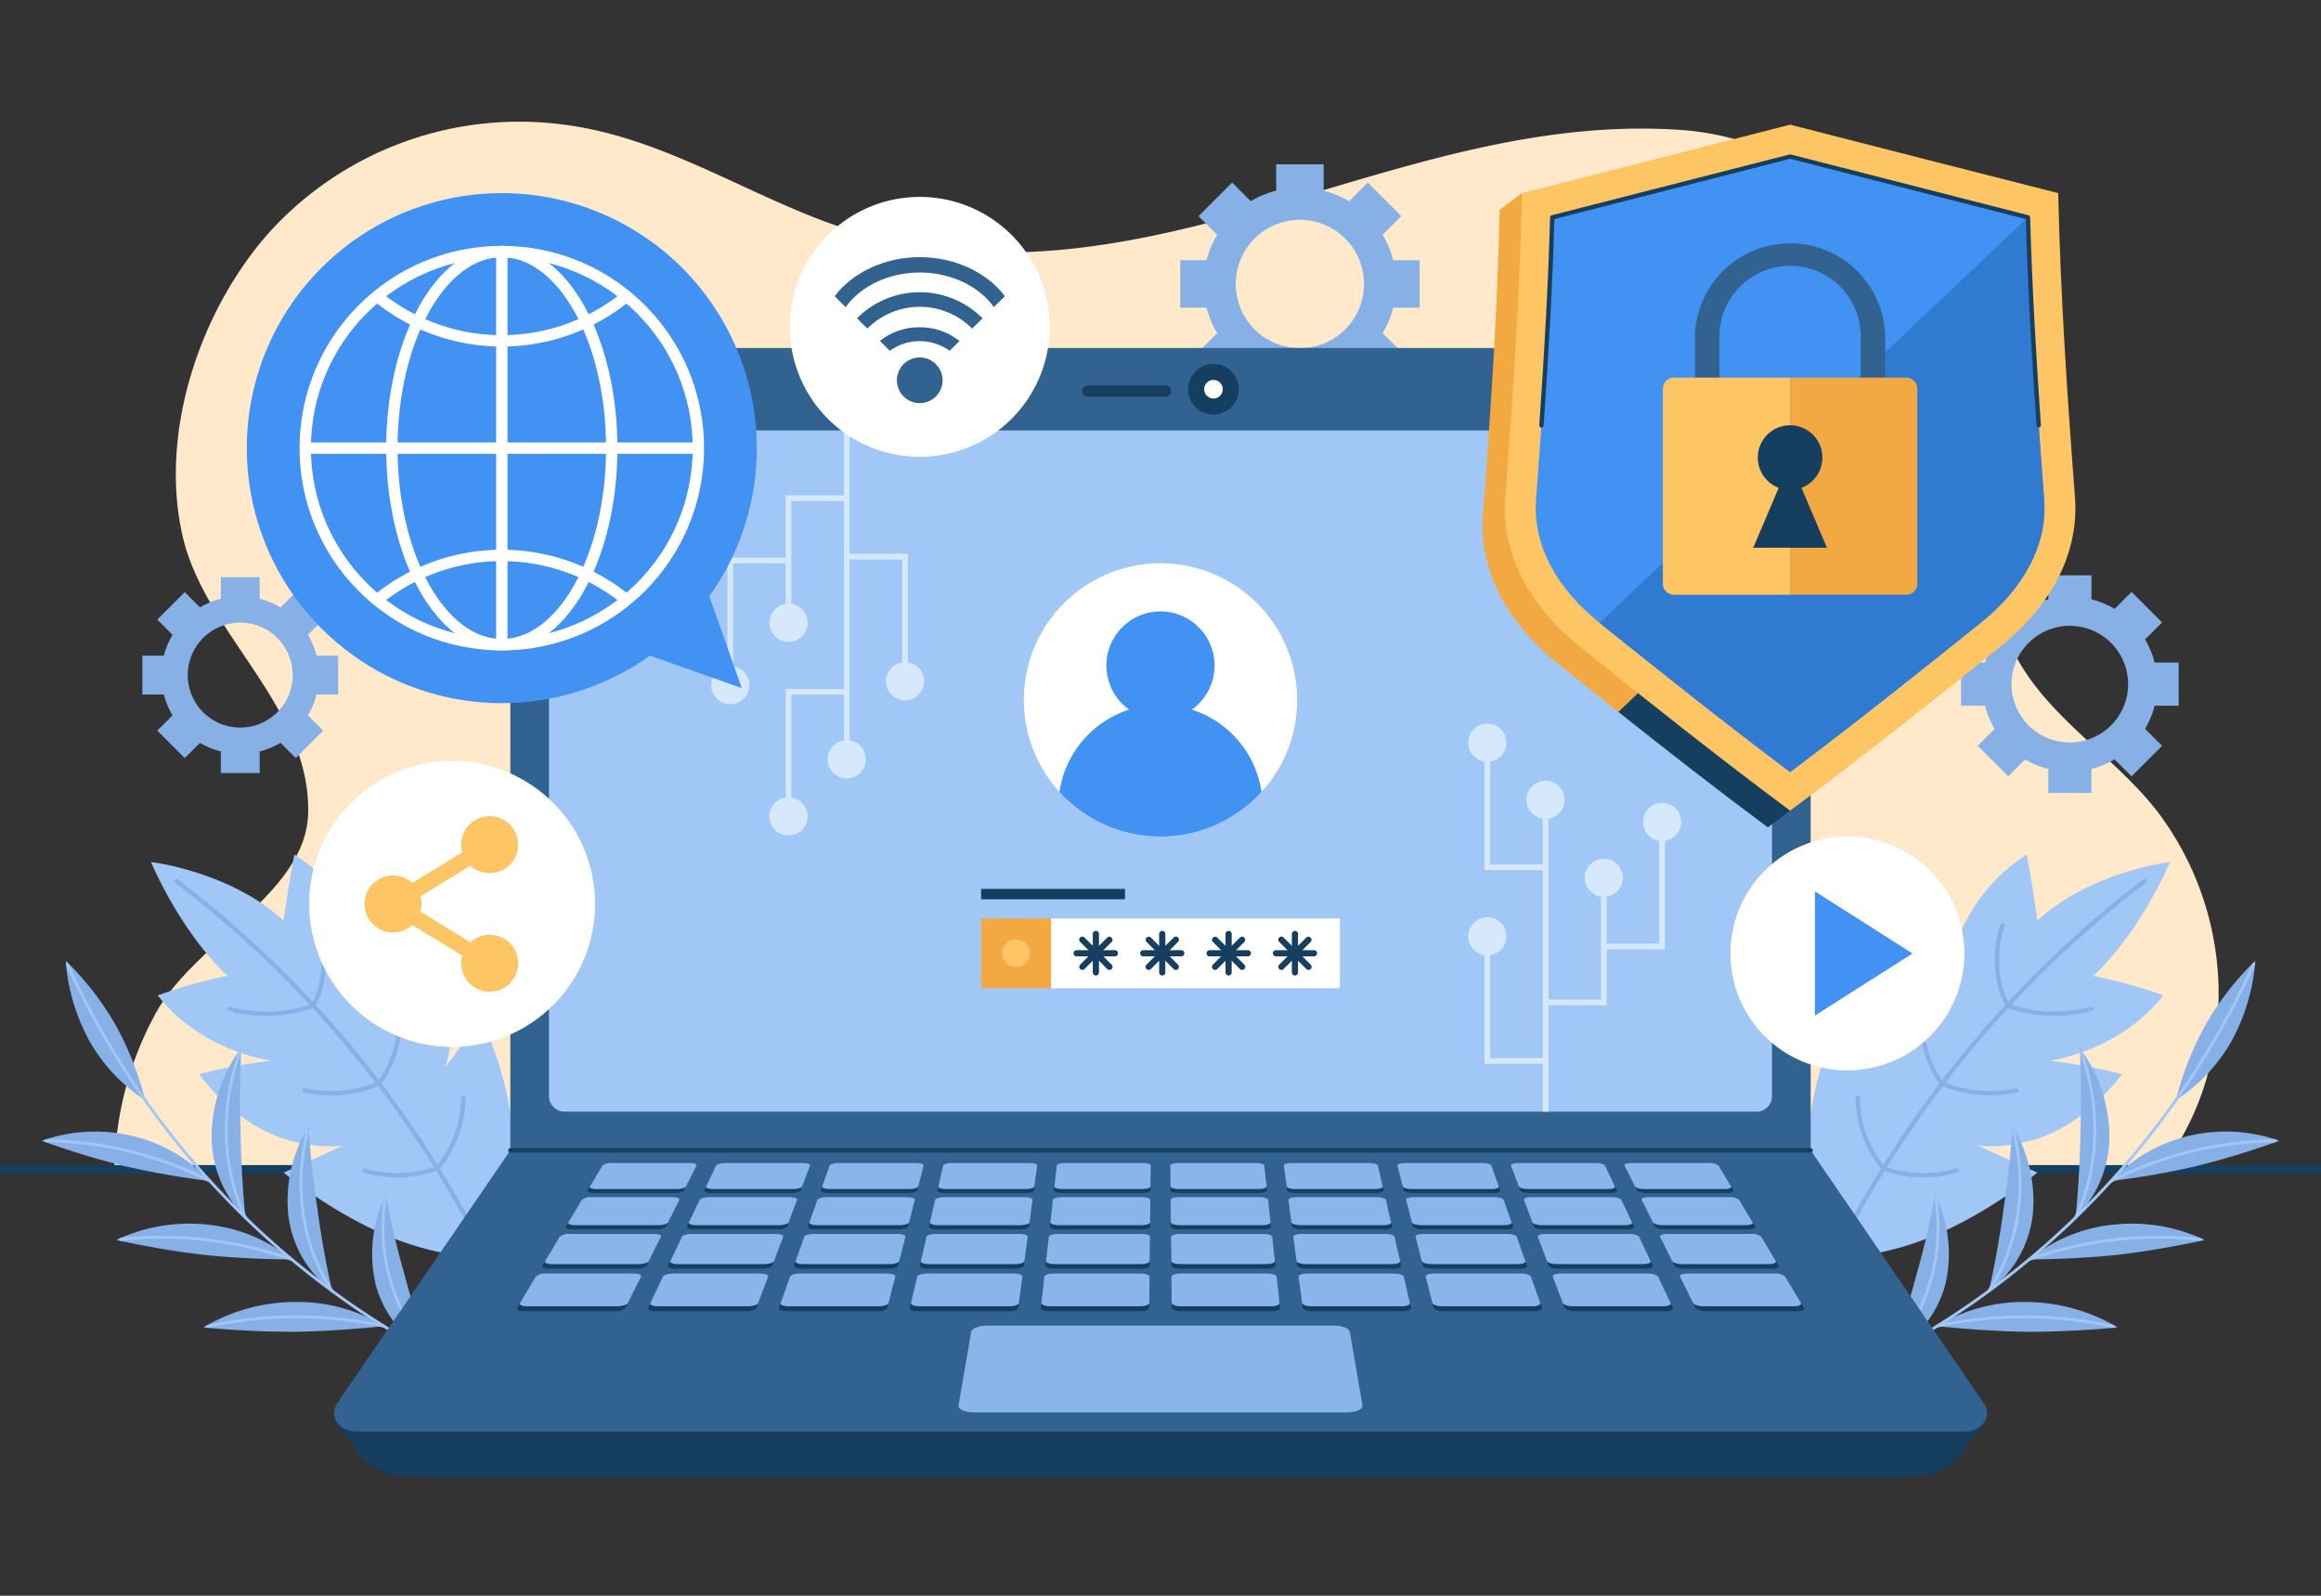 <svg xmlns="http://www.w3.org/2000/svg" xmlns:xlink="http://www.w3.org/1999/xlink" width="400" height="275" viewBox="0 0 400 275">
  <rect x="0" y="0" width="400" height="275" fill="#333333" stroke="none"/>
  <defs>
    <clipPath id="clip-path">
      <rect id="Rectangle_404796" data-name="Rectangle 404796" width="400" height="233.442" fill="#61dfe4"/>
    </clipPath>
    <clipPath id="clip-path-2">
      <rect id="Rectangle_404824" data-name="Rectangle 404824" width="400" height="233.442" fill="none"/>
    </clipPath>
  </defs>
  <g id="img6" transform="translate(-180 -1345)">
    <rect id="Rectangle_403907" data-name="Rectangle 403907" width="400" height="275" transform="translate(180 1345)" fill="none"/>
    <g id="Group_1102746" data-name="Group 1102746" transform="translate(180 1366)">
      <g id="Group_1102743" data-name="Group 1102743">
        <g id="Group_1102742" data-name="Group 1102742" clip-path="url(#clip-path)">
          <path id="Path_877652" data-name="Path 877652" d="M394.27,166.609a47.75,47.75,0,0,1-7.348,13.916H34.275a57.68,57.68,0,0,1,6.9-26.542c6.772-12.713,26.2-20.912,26.474-34.932.355-18.291-17.727-30.83-21.615-47.558C41.809,53.3,49.247,31.9,61.291,18.664A58.176,58.176,0,0,1,110.638.35c20.8,2.255,37.248,16.013,57.593,20.22,48.812,10.087,88.915-22.678,136.48-19.14,16.919,1.342,33.636,12.376,42.948,26.827,11.733,18.216,5.971,39.337,12.2,58.865,4.448,13.939,18.325,21,26.7,32.01a52.1,52.1,0,0,1,7.709,47.477" transform="translate(-14.537 0)" fill="#ffe9ca"/>
        </g>
      </g>
      <g id="Group_1102745" data-name="Group 1102745">
        <g id="Group_1102744" data-name="Group 1102744" clip-path="url(#clip-path-2)">
          <line id="Line_3231" data-name="Line 3231" x2="399.136" transform="translate(0.432 180.525)" fill="none" stroke="#153e5f" stroke-linecap="round" stroke-linejoin="round" stroke-width="1.5"/>
          <path id="Path_877653" data-name="Path 877653" d="M580.9,268.112c8.594-2.854,14.119-10.911,14.277-11.006a97.282,97.282,0,0,0-12.364-2.31c13.428-2.5,19.2-11.048,19.472-11.261a83.947,83.947,0,0,0-12.051-3.358c8.306-7.792,13.169-19.58,13.189-19.588.163-.127-13.867,1.657-22.835,10.081-.574-3.977-1.148-7.818-1.862-11.4a29.8,29.8,0,0,0-13.345,20.138c-.677-4.065-1.3-8.016-1.983-11.717-.068,0-9.193,7.557-11.075,17.2-1.417,7,.449,11.077.443,11.048-2.173-2.792-4.219-5.625-6.14-8.45a55.264,55.264,0,0,0-5.541,20.5c-.674,13.011,4.51,20.773,4.5,20.634-.046.186,8.642.333,19.03-4.5a77.235,77.235,0,0,0,15.95-10.044c-3.439-1.568-6.9-3.133-10.326-4.714-.011.046,4.473.832,10.663-1.254" transform="translate(-229.46 -92.999)" fill="#a1c7f7"/>
          <path id="Path_877654" data-name="Path 877654" d="M603.749,227.166a184.722,184.722,0,0,0-51.7,61.3" transform="translate(-234.135 -96.346)" fill="none" stroke="#87b1e6" stroke-linecap="round" stroke-linejoin="round" stroke-width="0.75"/>
          <path id="Path_877655" data-name="Path 877655" d="M613.941,254.7c-.006-.038-7.288,2.179-14.461-.621-3.549-6.6-.875-14.052-.852-14.026" transform="translate(-253.472 -101.81)" fill="none" stroke="#87b1e6" stroke-linecap="round" stroke-linejoin="round" stroke-width="0.75"/>
          <path id="Path_877656" data-name="Path 877656" d="M591.412,279.84a21.661,21.661,0,0,1-12.832-1.17,18.207,18.207,0,0,1-3.424-12.413" transform="translate(-243.898 -112.925)" fill="none" stroke="#87b1e6" stroke-linecap="round" stroke-linejoin="round" stroke-width="0.75"/>
          <path id="Path_877657" data-name="Path 877657" d="M573.012,304.545a20.256,20.256,0,0,1-12.582-.373,18.874,18.874,0,0,1-4.474-12.208" transform="translate(-235.791 -123.828)" fill="none" stroke="#87b1e6" stroke-linecap="round" stroke-linejoin="round" stroke-width="0.75"/>
          <path id="Path_877658" data-name="Path 877658" d="M67.734,268.112c-8.594-2.854-14.119-10.911-14.277-11.006A97.282,97.282,0,0,1,65.82,254.8c-13.428-2.5-19.2-11.048-19.472-11.261A83.942,83.942,0,0,1,58.4,240.178c-8.306-7.792-13.169-19.58-13.189-19.588-.163-.127,13.867,1.657,22.835,10.081.574-3.977,1.148-7.818,1.862-11.4a29.8,29.8,0,0,1,13.345,20.138c.677-4.065,1.3-8.016,1.983-11.717.068,0,9.193,7.557,11.075,17.2,1.417,7-.449,11.077-.443,11.048,2.173-2.792,4.219-5.625,6.14-8.45a55.265,55.265,0,0,1,5.541,20.5c.674,13.011-4.51,20.773-4.5,20.634.046.186-8.642.333-19.03-4.5A77.2,77.2,0,0,1,68.072,274.08c3.438-1.568,6.9-3.133,10.325-4.714.011.046-4.473.832-10.663-1.254" transform="translate(-19.174 -92.999)" fill="#a1c7f7"/>
          <path id="Path_877659" data-name="Path 877659" d="M52.766,227.166a184.722,184.722,0,0,1,51.7,61.3" transform="translate(-22.379 -96.346)" fill="none" stroke="#87b1e6" stroke-linecap="round" stroke-linejoin="round" stroke-width="0.75"/>
          <path id="Path_877660" data-name="Path 877660" d="M68.643,254.7c.006-.038,7.288,2.179,14.461-.621,3.549-6.6.875-14.052.852-14.026" transform="translate(-29.113 -101.81)" fill="none" stroke="#87b1e6" stroke-linecap="round" stroke-linejoin="round" stroke-width="0.75"/>
          <path id="Path_877661" data-name="Path 877661" d="M91.14,279.84a21.661,21.661,0,0,0,12.832-1.17,18.2,18.2,0,0,0,3.424-12.413" transform="translate(-38.654 -112.925)" fill="none" stroke="#87b1e6" stroke-linecap="round" stroke-linejoin="round" stroke-width="0.75"/>
          <path id="Path_877662" data-name="Path 877662" d="M109.016,304.545a20.256,20.256,0,0,0,12.582-.373,18.875,18.875,0,0,0,4.474-12.208" transform="translate(-46.236 -123.828)" fill="none" stroke="#87b1e6" stroke-linecap="round" stroke-linejoin="round" stroke-width="0.75"/>
          <path id="Path_877663" data-name="Path 877663" d="M626.968,292.376a19.809,19.809,0,0,1-5.834,13.977c.005-.073.753-7.1.835-14.749.278-7.628-.124-14.467-.124-14.538a25.941,25.941,0,0,1,5.122,15.309" transform="translate(-263.435 -117.509)" fill="#87b1e6"/>
          <path id="Path_877664" data-name="Path 877664" d="M621.136,306.874c4.164-8.735,4.365-19.036.967-28.582" transform="translate(-263.437 -118.029)" fill="none" stroke="#a1c7f7" stroke-linecap="round" stroke-linejoin="round" stroke-width="0.5"/>
          <path id="Path_877665" data-name="Path 877665" d="M602.735,316.056a19.117,19.117,0,0,1-7.53,12.9c.014-.07,1.584-6.811,2.538-14.224,1.151-7.372,1.515-14.048,1.524-14.117a24.6,24.6,0,0,1,3.469,15.445" transform="translate(-252.438 -127.494)" fill="#87b1e6"/>
          <path id="Path_877666" data-name="Path 877666" d="M595.207,329.476c5.241-8,6.613-17.975,4.241-27.627" transform="translate(-252.44 -128.02)" fill="none" stroke="#a1c7f7" stroke-linecap="round" stroke-linejoin="round" stroke-width="0.5"/>
          <path id="Path_877667" data-name="Path 877667" d="M575.424,336.522a18.828,18.828,0,0,1-9.173,11.667c.023-.066,2.414-6.439,4.243-13.532,2.027-7.03,3.161-13.472,3.178-13.537a23.151,23.151,0,0,1,1.752,15.4" transform="translate(-240.158 -136.193)" fill="#87b1e6"/>
          <path id="Path_877668" data-name="Path 877668" d="M566.254,348.716a32.9,32.9,0,0,0,7.522-26.356" transform="translate(-240.16 -136.72)" fill="none" stroke="#a1c7f7" stroke-linecap="round" stroke-linejoin="round" stroke-width="0.5"/>
          <path id="Path_877669" data-name="Path 877669" d="M644.924,302.967a26.408,26.408,0,0,0-13.133,7.721,147.417,147.417,0,0,0,14.594-2.552,145.6,145.6,0,0,0,14.391-4.391,27.614,27.614,0,0,0-15.852-.779" transform="translate(-267.955 -128.155)" fill="#87b1e6"/>
          <path id="Path_877670" data-name="Path 877670" d="M631.791,311.852a63.62,63.62,0,0,1,28.241-6.942" transform="translate(-267.956 -129.319)" fill="none" stroke="#a1c7f7" stroke-linecap="round" stroke-linejoin="round" stroke-width="0.5"/>
          <path id="Path_877671" data-name="Path 877671" d="M621.521,329.905a27.225,27.225,0,0,0-14.222,5.964c.074,0,7.213.032,15.121-.781,7.881-.913,15.037-2.55,15.11-2.57a29.449,29.449,0,0,0-16.009-2.613" transform="translate(-257.568 -139.833)" fill="#87b1e6"/>
          <path id="Path_877672" data-name="Path 877672" d="M607.3,337.6a67.323,67.323,0,0,1,29.475-3.436" transform="translate(-257.568 -141.568)" fill="none" stroke="#a1c7f7" stroke-linecap="round" stroke-linejoin="round" stroke-width="0.5"/>
          <path id="Path_877673" data-name="Path 877673" d="M594.84,353.146a28.652,28.652,0,0,0-15.163,4.157c.075.008,7.345.858,15.483.98,8.124.021,15.582-.737,15.658-.748a31.243,31.243,0,0,0-15.978-4.389" transform="translate(-245.853 -149.776)" fill="#87b1e6"/>
          <path id="Path_877674" data-name="Path 877674" d="M579.677,359.191a71.869,71.869,0,0,1,30.383.06" transform="translate(-245.853 -151.665)" fill="none" stroke="#a1c7f7" stroke-linecap="round" stroke-linejoin="round" stroke-width="0.5"/>
          <path id="Path_877675" data-name="Path 877675" d="M541.461,342.935a142.918,142.918,0,0,0,63.169-50.171" transform="translate(-229.645 -124.167)" fill="none" stroke="#a1c7f7" stroke-linecap="round" stroke-linejoin="round" stroke-width="0.5"/>
          <path id="Path_877676" data-name="Path 877676" d="M656.344,261.934a53.52,53.52,0,0,0-5.191,13.134,29.5,29.5,0,0,0,9.543-10.09,34.231,34.231,0,0,0,4.151-13.939,50.007,50.007,0,0,0-8.5,10.9" transform="translate(-276.167 -106.471)" fill="#87b1e6"/>
          <path id="Path_877677" data-name="Path 877677" d="M651.153,275.52A147.054,147.054,0,0,0,664.568,252.1" transform="translate(-276.167 -106.923)" fill="none" stroke="#a1c7f7" stroke-linecap="round" stroke-linejoin="round" stroke-width="0.5"/>
          <path id="Path_877678" data-name="Path 877678" d="M63.323,292.376a19.808,19.808,0,0,0,5.834,13.977c-.005-.073-.753-7.1-.835-14.749-.278-7.628.124-14.467.124-14.538a25.936,25.936,0,0,0-5.122,15.309" transform="translate(-26.856 -117.509)" fill="#87b1e6"/>
          <path id="Path_877679" data-name="Path 877679" d="M71,306.874c-4.164-8.735-4.365-19.036-.967-28.582" transform="translate(-28.696 -118.029)" fill="none" stroke="#a1c7f7" stroke-linecap="round" stroke-linejoin="round" stroke-width="0.5"/>
          <path id="Path_877680" data-name="Path 877680" d="M86.177,316.056a19.117,19.117,0,0,0,7.53,12.9c-.014-.07-1.584-6.811-2.538-14.224-1.151-7.372-1.515-14.048-1.524-14.117a24.6,24.6,0,0,0-3.469,15.445" transform="translate(-36.474 -127.494)" fill="#87b1e6"/>
          <path id="Path_877681" data-name="Path 877681" d="M95.433,329.476c-5.241-8-6.613-17.975-4.241-27.627" transform="translate(-38.2 -128.02)" fill="none" stroke="#a1c7f7" stroke-linecap="round" stroke-linejoin="round" stroke-width="0.5"/>
          <path id="Path_877682" data-name="Path 877682" d="M111.936,336.522a18.828,18.828,0,0,0,9.173,11.667c-.022-.066-2.414-6.439-4.243-13.532-2.027-7.03-3.161-13.472-3.178-13.537a23.151,23.151,0,0,0-1.752,15.4" transform="translate(-47.202 -136.193)" fill="#87b1e6"/>
          <path id="Path_877683" data-name="Path 877683" d="M122.552,348.716a32.9,32.9,0,0,1-7.522-26.356" transform="translate(-48.645 -136.72)" fill="none" stroke="#a1c7f7" stroke-linecap="round" stroke-linejoin="round" stroke-width="0.5"/>
          <path id="Path_877684" data-name="Path 877684" d="M28.317,302.967a26.409,26.409,0,0,1,13.134,7.721,147.414,147.414,0,0,1-14.595-2.552,145.6,145.6,0,0,1-14.391-4.391,27.613,27.613,0,0,1,15.852-.779" transform="translate(-5.286 -128.155)" fill="#87b1e6"/>
          <path id="Path_877685" data-name="Path 877685" d="M42,311.852A63.62,63.62,0,0,0,13.76,304.91" transform="translate(-5.836 -129.319)" fill="none" stroke="#a1c7f7" stroke-linecap="round" stroke-linejoin="round" stroke-width="0.5"/>
          <path id="Path_877686" data-name="Path 877686" d="M50.8,329.905a27.225,27.225,0,0,1,14.222,5.964c-.074,0-7.213.032-15.121-.781-7.881-.913-15.037-2.55-15.11-2.57A29.449,29.449,0,0,1,50.8,329.905" transform="translate(-14.756 -139.833)" fill="#87b1e6"/>
          <path id="Path_877687" data-name="Path 877687" d="M65.584,337.6a67.323,67.323,0,0,0-29.475-3.436" transform="translate(-15.315 -141.568)" fill="none" stroke="#a1c7f7" stroke-linecap="round" stroke-linejoin="round" stroke-width="0.5"/>
          <path id="Path_877688" data-name="Path 877688" d="M76.813,353.146A28.652,28.652,0,0,1,91.977,357.3c-.075.008-7.345.858-15.483.98-8.124.021-15.582-.737-15.658-.748a31.243,31.243,0,0,1,15.978-4.389" transform="translate(-25.801 -149.776)" fill="#87b1e6"/>
          <path id="Path_877689" data-name="Path 877689" d="M92.537,359.191a71.869,71.869,0,0,0-30.383.06" transform="translate(-26.361 -151.665)" fill="none" stroke="#a1c7f7" stroke-linecap="round" stroke-linejoin="round" stroke-width="0.5"/>
          <path id="Path_877690" data-name="Path 877690" d="M106.606,342.935a142.919,142.919,0,0,1-63.169-50.171" transform="translate(-18.423 -124.167)" fill="none" stroke="#a1c7f7" stroke-linecap="round" stroke-linejoin="round" stroke-width="0.5"/>
          <path id="Path_877691" data-name="Path 877691" d="M28.161,261.934a53.517,53.517,0,0,1,5.191,13.134,29.5,29.5,0,0,1-9.543-10.09,34.231,34.231,0,0,1-4.151-13.939,50.01,50.01,0,0,1,8.5,10.9" transform="translate(-8.337 -106.471)" fill="#87b1e6"/>
          <path id="Path_877692" data-name="Path 877692" d="M33.558,275.52A147.059,147.059,0,0,1,20.143,252.1" transform="translate(-8.543 -106.923)" fill="none" stroke="#a1c7f7" stroke-linecap="round" stroke-linejoin="round" stroke-width="0.5"/>
          <path id="Path_877693" data-name="Path 877693" d="M608.329,142.069a15.083,15.083,0,1,0,15.083,15.083,15.077,15.077,0,0,0-15.083-15.083m0,25.13a10.047,10.047,0,1,1,10.047-10.047A10.041,10.041,0,0,1,608.329,167.2" transform="translate(-251.619 -60.254)" fill="#87b1e6"/>
          <rect id="Rectangle_404797" data-name="Rectangle 404797" width="7.436" height="5.477" transform="translate(353.001 78.146)" fill="#87b1e6"/>
          <rect id="Rectangle_404798" data-name="Rectangle 404798" width="7.436" height="5.478" transform="matrix(0.707, -0.707, 0.707, 0.707, 340.83, 86.267)" fill="#87b1e6"/>
          <rect id="Rectangle_404799" data-name="Rectangle 404799" width="5.477" height="7.436" transform="translate(337.968 93.179)" fill="#87b1e6"/>
          <rect id="Rectangle_404800" data-name="Rectangle 404800" width="5.478" height="7.437" transform="matrix(0.707, -0.707, 0.707, 0.707, 340.83, 107.527)" fill="#87b1e6"/>
          <rect id="Rectangle_404801" data-name="Rectangle 404801" width="7.436" height="5.477" transform="translate(353.001 110.171)" fill="#87b1e6"/>
          <rect id="Rectangle_404802" data-name="Rectangle 404802" width="7.437" height="5.478" transform="matrix(0.707, -0.707, 0.707, 0.707, 363.476, 108.912)" fill="#87b1e6"/>
          <rect id="Rectangle_404803" data-name="Rectangle 404803" width="5.477" height="7.436" transform="translate(369.993 93.179)" fill="#87b1e6"/>
          <rect id="Rectangle_404804" data-name="Rectangle 404804" width="5.478" height="7.437" transform="translate(363.475 84.882) rotate(-45)" fill="#87b1e6"/>
          <path id="Path_877694" data-name="Path 877694" d="M61.906,141.986A13.575,13.575,0,1,0,75.481,155.56a13.569,13.569,0,0,0-13.575-13.574m0,22.617a9.042,9.042,0,1,1,9.042-9.042,9.036,9.036,0,0,1-9.042,9.042" transform="translate(-20.508 -60.219)" fill="#87b1e6"/>
          <rect id="Rectangle_404805" data-name="Rectangle 404805" width="6.693" height="4.93" transform="translate(38.06 78.465)" fill="#87b1e6"/>
          <rect id="Rectangle_404806" data-name="Rectangle 404806" width="6.693" height="4.93" transform="translate(27.107 85.774) rotate(-45)" fill="#87b1e6"/>
          <rect id="Rectangle_404807" data-name="Rectangle 404807" width="4.93" height="6.693" transform="translate(24.53 91.994)" fill="#87b1e6"/>
          <rect id="Rectangle_404808" data-name="Rectangle 404808" width="4.93" height="6.693" transform="translate(27.107 104.908) rotate(-45)" fill="#87b1e6"/>
          <rect id="Rectangle_404809" data-name="Rectangle 404809" width="6.693" height="4.93" transform="translate(38.06 107.287)" fill="#87b1e6"/>
          <rect id="Rectangle_404810" data-name="Rectangle 404810" width="6.693" height="4.93" transform="translate(47.487 106.154) rotate(-45)" fill="#87b1e6"/>
          <rect id="Rectangle_404811" data-name="Rectangle 404811" width="4.93" height="6.693" transform="translate(53.352 91.994)" fill="#87b1e6"/>
          <rect id="Rectangle_404812" data-name="Rectangle 404812" width="4.93" height="6.693" transform="translate(47.487 84.527) rotate(-45)" fill="#87b1e6"/>
          <path id="Path_877695" data-name="Path 877695" d="M376.807,19.7A16.591,16.591,0,1,0,393.4,36.292,16.585,16.585,0,0,0,376.807,19.7m0,27.643a11.052,11.052,0,1,1,11.052-11.052,11.045,11.045,0,0,1-11.052,11.052" transform="translate(-152.787 -8.355)" fill="#87b1e6"/>
          <rect id="Rectangle_404813" data-name="Rectangle 404813" width="8.18" height="6.025" transform="translate(219.94 7.309)" fill="#87b1e6"/>
          <rect id="Rectangle_404814" data-name="Rectangle 404814" width="8.18" height="6.025" transform="translate(206.553 16.243) rotate(-45)" fill="#87b1e6"/>
          <rect id="Rectangle_404815" data-name="Rectangle 404815" width="6.025" height="8.18" transform="translate(203.403 23.845)" fill="#87b1e6"/>
          <rect id="Rectangle_404816" data-name="Rectangle 404816" width="6.025" height="8.18" transform="matrix(0.707, -0.707, 0.707, 0.707, 206.553, 39.629)" fill="#87b1e6"/>
          <rect id="Rectangle_404817" data-name="Rectangle 404817" width="8.18" height="6.025" transform="translate(219.94 42.537)" fill="#87b1e6"/>
          <rect id="Rectangle_404818" data-name="Rectangle 404818" width="8.18" height="6.025" transform="translate(231.462 41.153) rotate(-45)" fill="#87b1e6"/>
          <rect id="Rectangle_404819" data-name="Rectangle 404819" width="6.025" height="8.18" transform="translate(238.631 23.846)" fill="#87b1e6"/>
          <rect id="Rectangle_404820" data-name="Rectangle 404820" width="6.025" height="8.18" transform="matrix(0.707, -0.707, 0.707, 0.707, 231.462, 14.719)" fill="#87b1e6"/>
          <path id="Path_877696" data-name="Path 877696" d="M376.823,205.941h-224.1V74.505a6.829,6.829,0,0,1,6.829-6.829H369.994a6.829,6.829,0,0,1,6.829,6.829Z" transform="translate(-64.774 -28.703)" fill="#326290"/>
          <path id="Path_877697" data-name="Path 877697" d="M338.227,78.878h-13.4a.963.963,0,0,0,0,1.926h13.4a.963.963,0,1,0,0-1.926" transform="translate(-137.357 -33.454)" fill="#153e5f"/>
          <path id="Path_877698" data-name="Path 877698" d="M364.307,76.8a4.359,4.359,0,1,1-4.359-4.359,4.359,4.359,0,0,1,4.359,4.359" transform="translate(-150.812 -30.722)" fill="#153e5f"/>
          <path id="Path_877699" data-name="Path 877699" d="M363.579,78.833a1.6,1.6,0,1,1-1.6-1.6,1.6,1.6,0,0,1,1.6,1.6" transform="translate(-152.848 -32.758)" fill="#fff"/>
          <path id="Path_877700" data-name="Path 877700" d="M375.062,95.027V207.051a2.687,2.687,0,0,1-2.688,2.688h-205.4a2.687,2.687,0,0,1-2.688-2.688V95.027a2.687,2.687,0,0,1,2.688-2.688h205.4a2.687,2.687,0,0,1,2.688,2.688" transform="translate(-69.677 -39.163)" fill="#a1c7f7"/>
          <path id="Path_877701" data-name="Path 877701" d="M271.708,164.98a3.288,3.288,0,1,0-3.288,3.288,3.288,3.288,0,0,0,3.288-3.288" transform="translate(-112.448 -68.577)" fill="#d6e9fc"/>
          <path id="Path_877702" data-name="Path 877702" d="M254.275,188.332a3.288,3.288,0,1,0-3.288,3.288,3.288,3.288,0,0,0,3.288-3.288" transform="translate(-105.054 -78.481)" fill="#d6e9fc"/>
          <path id="Path_877703" data-name="Path 877703" d="M263.448,151.587V130.115H253.409" transform="translate(-107.476 -55.184)" fill="none" stroke="#d6e9fc" stroke-miterlimit="10" stroke-width="0.98"/>
          <path id="Path_877704" data-name="Path 877704" d="M230.266,205.413a3.288,3.288,0,1,1,3.288,3.288,3.288,3.288,0,0,1-3.288-3.288" transform="translate(-97.661 -85.725)" fill="#d6e9fc"/>
          <path id="Path_877705" data-name="Path 877705" d="M235.975,192.021V170.548h10.039" transform="translate(-100.082 -72.333)" fill="none" stroke="#d6e9fc" stroke-miterlimit="10" stroke-width="0.98"/>
          <path id="Path_877706" data-name="Path 877706" d="M230.266,147.487a3.288,3.288,0,1,1,3.288,3.288,3.288,3.288,0,0,1-3.288-3.288" transform="translate(-97.661 -61.158)" fill="#d6e9fc"/>
          <path id="Path_877707" data-name="Path 877707" d="M235.975,134.094V112.622h10.039" transform="translate(-100.082 -47.765)" fill="none" stroke="#d6e9fc" stroke-miterlimit="10" stroke-width="0.98"/>
          <path id="Path_877708" data-name="Path 877708" d="M212.832,166.129a3.288,3.288,0,1,1,3.288,3.288,3.288,3.288,0,0,1-3.288-3.288" transform="translate(-90.266 -69.064)" fill="#d6e9fc"/>
          <path id="Path_877709" data-name="Path 877709" d="M218.542,152.737V131.264h10.039" transform="translate(-92.688 -55.672)" fill="none" stroke="#d6e9fc" stroke-miterlimit="10" stroke-width="0.98"/>
          <line id="Line_3232" data-name="Line 3232" y2="56.674" transform="translate(145.933 53.176)" fill="none" stroke="#d6e9fc" stroke-miterlimit="10" stroke-width="0.98"/>
          <path id="Path_877710" data-name="Path 877710" d="M480.837,223.793a3.288,3.288,0,1,1-3.288-3.288,3.288,3.288,0,0,1,3.288,3.288" transform="translate(-201.144 -93.521)" fill="#d6e9fc"/>
          <path id="Path_877711" data-name="Path 877711" d="M463.4,200.441a3.288,3.288,0,1,1-3.288-3.288,3.288,3.288,0,0,1,3.288,3.288" transform="translate(-193.75 -83.617)" fill="#d6e9fc"/>
          <path id="Path_877712" data-name="Path 877712" d="M472.577,226.214v21.472H462.538" transform="translate(-196.172 -95.942)" fill="none" stroke="#d6e9fc" stroke-miterlimit="10" stroke-width="0.98"/>
          <path id="Path_877713" data-name="Path 877713" d="M498.271,207.067a3.288,3.288,0,1,1-3.288-3.288,3.288,3.288,0,0,1,3.288,3.288" transform="translate(-208.538 -86.427)" fill="#d6e9fc"/>
          <path id="Path_877714" data-name="Path 877714" d="M490.011,209.488V230.96H479.971" transform="translate(-203.566 -88.848)" fill="none" stroke="#d6e9fc" stroke-miterlimit="10" stroke-width="0.98"/>
          <path id="Path_877715" data-name="Path 877715" d="M439.395,183.359a3.288,3.288,0,1,0,3.288-3.288,3.288,3.288,0,0,0-3.288,3.288" transform="translate(-186.357 -76.372)" fill="#d6e9fc"/>
          <path id="Path_877716" data-name="Path 877716" d="M445.1,185.78v21.472h10.039" transform="translate(-188.778 -78.793)" fill="none" stroke="#d6e9fc" stroke-miterlimit="10" stroke-width="0.98"/>
          <path id="Path_877717" data-name="Path 877717" d="M439.395,241.286A3.288,3.288,0,1,0,442.683,238a3.288,3.288,0,0,0-3.288,3.288" transform="translate(-186.357 -100.94)" fill="#d6e9fc"/>
          <path id="Path_877718" data-name="Path 877718" d="M445.1,243.707v21.472h10.039" transform="translate(-188.778 -103.361)" fill="none" stroke="#d6e9fc" stroke-miterlimit="10" stroke-width="0.98"/>
          <line id="Line_3233" data-name="Line 3233" y1="53.753" transform="translate(266.366 116.824)" fill="none" stroke="#d6e9fc" stroke-miterlimit="10" stroke-width="0.98"/>
          <path id="Path_877719" data-name="Path 877719" d="M353.5,155.645a23.551,23.551,0,1,1-23.551-23.551A23.551,23.551,0,0,1,353.5,155.645" transform="translate(-129.95 -56.024)" fill="#fff"/>
          <path id="Path_877720" data-name="Path 877720" d="M351.886,177.618a23.55,23.55,0,0,1-34.833,0,17.619,17.619,0,0,1,12.007-14.19,9.321,9.321,0,1,1,10.814,0,17.617,17.617,0,0,1,12.012,14.19" transform="translate(-134.469 -62.146)" fill="#4192f2"/>
          <rect id="Rectangle_404821" data-name="Rectangle 404821" width="49.791" height="12.039" transform="translate(181.124 137.26)" fill="#fff"/>
          <path id="Path_877721" data-name="Path 877721" d="M367.286,249.811a.533.533,0,0,1-.533-.533v-6.6a.533.533,0,1,1,1.065,0v6.6a.533.533,0,0,1-.533.533" transform="translate(-155.548 -102.7)" fill="#153e5f"/>
          <path id="Path_877722" data-name="Path 877722" d="M363.235,249.556a.533.533,0,0,1-.377-.909l4.665-4.666a.533.533,0,0,1,.753.754l-4.665,4.666a.529.529,0,0,1-.377.156" transform="translate(-153.83 -103.411)" fill="#153e5f"/>
          <path id="Path_877723" data-name="Path 877723" d="M367.9,249.556a.53.53,0,0,1-.377-.156l-4.665-4.666a.533.533,0,0,1,.753-.754l4.665,4.666a.533.533,0,0,1-.377.909" transform="translate(-153.83 -103.411)" fill="#153e5f"/>
          <path id="Path_877724" data-name="Path 877724" d="M368.156,248.942h-6.6a.533.533,0,0,1,0-1.065h6.6a.533.533,0,1,1,0,1.065" transform="translate(-153.118 -105.13)" fill="#153e5f"/>
          <path id="Path_877725" data-name="Path 877725" d="M347.426,249.811a.533.533,0,0,1-.533-.533v-6.6a.533.533,0,1,1,1.065,0v6.6a.533.533,0,0,1-.533.533" transform="translate(-147.125 -102.7)" fill="#153e5f"/>
          <path id="Path_877726" data-name="Path 877726" d="M343.375,249.556a.533.533,0,0,1-.377-.909l4.665-4.666a.533.533,0,1,1,.753.754l-4.665,4.666a.53.53,0,0,1-.377.156" transform="translate(-145.407 -103.411)" fill="#153e5f"/>
          <path id="Path_877727" data-name="Path 877727" d="M348.041,249.556a.53.53,0,0,1-.377-.156L343,244.734a.533.533,0,0,1,.753-.754l4.665,4.666a.533.533,0,0,1-.377.909" transform="translate(-145.407 -103.411)" fill="#153e5f"/>
          <path id="Path_877728" data-name="Path 877728" d="M348.3,248.942h-6.6a.533.533,0,0,1,0-1.065h6.6a.533.533,0,0,1,0,1.065" transform="translate(-144.695 -105.13)" fill="#153e5f"/>
          <path id="Path_877729" data-name="Path 877729" d="M327.566,249.811a.533.533,0,0,1-.533-.533v-6.6a.533.533,0,1,1,1.065,0v6.6a.533.533,0,0,1-.533.533" transform="translate(-138.701 -102.7)" fill="#153e5f"/>
          <path id="Path_877730" data-name="Path 877730" d="M323.515,249.556a.533.533,0,0,1-.377-.909l4.665-4.666a.533.533,0,0,1,.753.754l-4.665,4.666a.53.53,0,0,1-.377.156" transform="translate(-136.984 -103.411)" fill="#153e5f"/>
          <path id="Path_877731" data-name="Path 877731" d="M328.181,249.556a.529.529,0,0,1-.377-.156l-4.665-4.666a.533.533,0,1,1,.753-.754l4.665,4.666a.533.533,0,0,1-.377.909" transform="translate(-136.984 -103.411)" fill="#153e5f"/>
          <path id="Path_877732" data-name="Path 877732" d="M328.436,248.942h-6.6a.533.533,0,1,1,0-1.065h6.6a.533.533,0,0,1,0,1.065" transform="translate(-136.272 -105.13)" fill="#153e5f"/>
          <path id="Path_877733" data-name="Path 877733" d="M387.146,249.811a.533.533,0,0,1-.533-.533v-6.6a.533.533,0,1,1,1.065,0v6.6a.533.533,0,0,1-.533.533" transform="translate(-163.971 -102.7)" fill="#153e5f"/>
          <path id="Path_877734" data-name="Path 877734" d="M383.094,249.556a.533.533,0,0,1-.377-.909l4.665-4.666a.533.533,0,0,1,.753.754l-4.665,4.666a.529.529,0,0,1-.377.156" transform="translate(-162.252 -103.411)" fill="#153e5f"/>
          <path id="Path_877735" data-name="Path 877735" d="M387.761,249.556a.529.529,0,0,1-.377-.156l-4.665-4.666a.533.533,0,1,1,.753-.754l4.665,4.666a.533.533,0,0,1-.377.909" transform="translate(-162.253 -103.411)" fill="#153e5f"/>
          <path id="Path_877736" data-name="Path 877736" d="M388.016,248.942h-6.6a.533.533,0,0,1,0-1.065h6.6a.533.533,0,0,1,0,1.065" transform="translate(-161.541 -105.13)" fill="#153e5f"/>
          <rect id="Rectangle_404822" data-name="Rectangle 404822" width="12.039" height="12.039" transform="translate(169.085 137.26)" fill="#f2a941"/>
          <path id="Path_877737" data-name="Path 877737" d="M304.693,247.047a2.382,2.382,0,1,1-2.381-2.381,2.381,2.381,0,0,1,2.381,2.381" transform="translate(-127.207 -103.768)" fill="#fdc563"/>
          <rect id="Rectangle_404823" data-name="Rectangle 404823" width="24.793" height="1.786" transform="translate(169.085 132.185)" fill="#153e5f"/>
          <path id="Path_877738" data-name="Path 877738" d="M101.119,389.521l2.99,4.29a10.727,10.727,0,0,0,8.742,4.835h260.07a10.726,10.726,0,0,0,8.742-4.835l2.99-4.29Z" transform="translate(-42.887 -165.204)" fill="#153e5f"/>
          <path id="Path_877739" data-name="Path 877739" d="M354.431,307.77h-224.1l-29.892,43.666c-1.461,2.134.378,4.793,3.315,4.793H381.009c2.936,0,4.775-2.659,3.315-4.793Z" transform="translate(-42.382 -130.532)" fill="#326290"/>
          <line id="Line_3234" data-name="Line 3234" x1="224.097" transform="translate(87.952 177.238)" fill="none" stroke="#153e5f" stroke-linecap="round" stroke-linejoin="round" stroke-width="0.75"/>
          <path id="Path_877740" data-name="Path 877740" d="M184.926,327.847H170.447c-.785,0-1.283-.231-1.112-.516l2.317-3.862a2.346,2.346,0,0,1,1.675-.49h14.067c.763,0,1.272.219,1.137.49l-1.927,3.862c-.142.285-.894.516-1.679.516" transform="translate(-71.804 -136.982)" fill="#153e5f"/>
          <path id="Path_877741" data-name="Path 877741" d="M185.618,326.608H171.2c-.781,0-1.278-.229-1.109-.512l2.3-3.83a2.339,2.339,0,0,1,1.667-.486h14.009c.76,0,1.268.217,1.133.486l-1.91,3.83c-.141.283-.889.512-1.671.512" transform="translate(-72.126 -136.474)" fill="#8ab5eb"/>
          <path id="Path_877742" data-name="Path 877742" d="M221.206,327.847H206.728c-.785,0-1.311-.231-1.175-.516l1.846-3.862c.13-.271.853-.49,1.616-.49h14.067c.763,0,1.3.219,1.2.49l-1.455,3.862c-.107.285-.831.516-1.616.516" transform="translate(-87.17 -136.982)" fill="#153e5f"/>
          <path id="Path_877743" data-name="Path 877743" d="M221.744,326.608H207.327c-.781,0-1.306-.229-1.171-.512l1.83-3.83c.128-.269.848-.486,1.608-.486H223.6c.76,0,1.293.217,1.193.486l-1.443,3.83c-.107.283-.826.512-1.608.512" transform="translate(-87.426 -136.474)" fill="#8ab5eb"/>
          <path id="Path_877744" data-name="Path 877744" d="M257.486,327.847H243.007c-.786,0-1.339-.231-1.238-.516l1.374-3.862c.1-.271.793-.49,1.556-.49h14.067c.763,0,1.326.219,1.257.49l-.984,3.862c-.073.285-.768.516-1.553.516" transform="translate(-102.534 -136.982)" fill="#153e5f"/>
          <path id="Path_877745" data-name="Path 877745" d="M257.869,326.608H243.452c-.781,0-1.334-.229-1.234-.512l1.363-3.83c.1-.269.789-.486,1.549-.486h14.009c.76,0,1.32.217,1.252.486l-.975,3.83c-.072.283-.764.512-1.546.512" transform="translate(-102.725 -136.474)" fill="#8ab5eb"/>
          <path id="Path_877746" data-name="Path 877746" d="M293.763,327.847H279.284c-.785,0-1.368-.231-1.3-.516l.9-3.862c.063-.271.733-.49,1.5-.49h14.068c.763,0,1.352.219,1.316.49l-.512,3.862c-.038.285-.705.516-1.49.516" transform="translate(-117.896 -136.982)" fill="#153e5f"/>
          <path id="Path_877747" data-name="Path 877747" d="M293.991,326.608H279.574c-.781,0-1.362-.229-1.3-.512l.895-3.83c.063-.269.73-.486,1.489-.486h14.009c.76,0,1.347.217,1.311.486l-.508,3.83c-.037.283-.7.512-1.483.512" transform="translate(-118.021 -136.474)" fill="#8ab5eb"/>
          <path id="Path_877748" data-name="Path 877748" d="M330.038,327.847H315.559c-.785,0-1.4-.231-1.364-.516l.431-3.862c.03-.271.673-.49,1.436-.49H330.13c.762,0,1.379.219,1.376.49l-.04,3.862c0,.285-.642.516-1.427.516" transform="translate(-133.256 -136.982)" fill="#153e5f"/>
          <path id="Path_877749" data-name="Path 877749" d="M330.112,326.608H315.695c-.781,0-1.39-.229-1.358-.512l.427-3.83c.03-.269.67-.486,1.43-.486H330.2c.76,0,1.373.217,1.37.486l-.04,3.83c0,.283-.639.512-1.421.512" transform="translate(-133.316 -136.474)" fill="#8ab5eb"/>
          <path id="Path_877750" data-name="Path 877750" d="M366.282,327.847H351.8c-.785,0-1.424-.231-1.427-.516l-.04-3.862c0-.271.613-.49,1.376-.49h14.068c.763,0,1.406.219,1.436.49l.431,3.862c.031.285-.58.516-1.364.516" transform="translate(-148.584 -136.982)" fill="#153e5f"/>
          <path id="Path_877751" data-name="Path 877751" d="M366.2,326.608H351.783c-.781,0-1.418-.229-1.421-.512l-.04-3.83c0-.269.611-.486,1.371-.486H365.7c.76,0,1.4.217,1.43.486l.427,3.83c.032.283-.576.512-1.358.512" transform="translate(-148.579 -136.474)" fill="#8ab5eb"/>
          <path id="Path_877752" data-name="Path 877752" d="M402.2,327.847H387.726c-.785,0-1.452-.231-1.49-.516l-.512-3.862c-.036-.271.553-.49,1.316-.49h14.068c.762,0,1.432.219,1.5.49l.9,3.862c.067.285-.516.516-1.3.516" transform="translate(-163.593 -136.982)" fill="#153e5f"/>
          <path id="Path_877753" data-name="Path 877753" d="M401.973,326.608H387.556c-.781,0-1.446-.229-1.483-.512l-.507-3.83c-.036-.269.551-.486,1.311-.486h14.009c.76,0,1.426.217,1.489.486l.9,3.83c.066.283-.514.512-1.3.512" transform="translate(-163.525 -136.474)" fill="#8ab5eb"/>
          <path id="Path_877754" data-name="Path 877754" d="M438.127,327.847H423.648c-.785,0-1.481-.231-1.553-.516l-.984-3.862c-.069-.271.494-.49,1.257-.49h14.067c.763,0,1.459.219,1.556.49l1.374,3.862c.1.285-.453.516-1.238.516" transform="translate(-178.6 -136.982)" fill="#153e5f"/>
          <path id="Path_877755" data-name="Path 877755" d="M437.742,326.608H423.325c-.781,0-1.474-.229-1.546-.512l-.976-3.83c-.069-.269.492-.486,1.252-.486h14.009c.76,0,1.453.217,1.549.486l1.363,3.83c.1.283-.451.512-1.234.512" transform="translate(-178.469 -136.474)" fill="#8ab5eb"/>
          <path id="Path_877756" data-name="Path 877756" d="M474.047,327.847H459.568c-.785,0-1.509-.231-1.616-.516l-1.455-3.862c-.1-.271.434-.49,1.2-.49H471.76c.763,0,1.486.219,1.616.49l1.845,3.862c.136.285-.39.516-1.175.516" transform="translate(-193.604 -136.982)" fill="#153e5f"/>
          <path id="Path_877757" data-name="Path 877757" d="M473.51,326.608H459.093c-.781,0-1.5-.229-1.608-.512l-1.443-3.83c-.1-.269.432-.486,1.192-.486h14.009c.76,0,1.479.217,1.607.486l1.831,3.83c.135.283-.389.512-1.171.512" transform="translate(-193.412 -136.474)" fill="#8ab5eb"/>
          <path id="Path_877758" data-name="Path 877758" d="M509.965,327.847H495.486c-.785,0-1.537-.231-1.679-.516l-1.927-3.862c-.135-.271.374-.49,1.137-.49h14.068a2.346,2.346,0,0,1,1.675.49l2.317,3.862c.171.285-.327.516-1.112.516" transform="translate(-208.607 -136.982)" fill="#153e5f"/>
          <path id="Path_877759" data-name="Path 877759" d="M509.277,326.608H494.86c-.781,0-1.53-.229-1.671-.512l-1.911-3.83c-.134-.269.374-.486,1.133-.486H506.42a2.339,2.339,0,0,1,1.667.486l2.3,3.83c.169.283-.327.512-1.109.512" transform="translate(-208.352 -136.474)" fill="#8ab5eb"/>
          <path id="Path_877760" data-name="Path 877760" d="M178.514,339.322H163.463c-.816,0-1.328-.25-1.143-.557l2.5-4.169a2.429,2.429,0,0,1,1.751-.528H181.18c.792,0,1.316.237,1.171.528l-2.08,4.169c-.153.307-.94.557-1.756.557" transform="translate(-68.827 -141.685)" fill="#153e5f"/>
          <path id="Path_877761" data-name="Path 877761" d="M179.263,337.982H164.278c-.813,0-1.323-.248-1.14-.553l2.479-4.132a2.413,2.413,0,0,1,1.743-.525H181.9c.789,0,1.312.234,1.167.525l-2.061,4.132c-.152.305-.935.553-1.747.553" transform="translate(-69.175 -141.136)" fill="#8ab5eb"/>
          <path id="Path_877762" data-name="Path 877762" d="M216.228,339.322H201.177c-.816,0-1.359-.25-1.212-.557l1.993-4.169c.14-.291.895-.528,1.687-.528h14.607c.792,0,1.345.237,1.235.528l-1.571,4.169c-.116.307-.872.557-1.688.557" transform="translate(-84.799 -141.685)" fill="#153e5f"/>
          <path id="Path_877763" data-name="Path 877763" d="M216.81,337.982H201.826c-.813,0-1.353-.248-1.207-.553l1.975-4.132c.138-.29.89-.525,1.679-.525h14.544c.789,0,1.34.234,1.231.525l-1.557,4.132c-.115.305-.867.553-1.68.553" transform="translate(-85.076 -141.136)" fill="#8ab5eb"/>
          <path id="Path_877764" data-name="Path 877764" d="M253.941,339.322H238.89c-.816,0-1.389-.25-1.28-.557l1.483-4.169c.1-.291.83-.528,1.622-.528h14.607c.792,0,1.374.237,1.3.528l-1.061,4.169c-.078.307-.8.557-1.62.557" transform="translate(-100.77 -141.685)" fill="#153e5f"/>
          <path id="Path_877765" data-name="Path 877765" d="M254.355,337.982H239.371c-.813,0-1.383-.248-1.274-.553l1.47-4.132c.1-.29.826-.525,1.614-.525h14.544c.788,0,1.368.234,1.295.525l-1.053,4.132c-.077.305-.8.553-1.612.553" transform="translate(-100.976 -141.136)" fill="#8ab5eb"/>
          <path id="Path_877766" data-name="Path 877766" d="M291.65,339.322H276.6c-.816,0-1.42-.25-1.348-.557l.974-4.169c.068-.291.765-.528,1.558-.528H292.39c.792,0,1.4.237,1.364.528l-.552,4.169c-.041.307-.736.557-1.552.557" transform="translate(-116.737 -141.685)" fill="#153e5f"/>
          <path id="Path_877767" data-name="Path 877767" d="M291.9,337.982H276.912c-.813,0-1.413-.248-1.342-.553l.966-4.132c.068-.29.762-.525,1.551-.525H292.63c.789,0,1.4.234,1.359.525l-.548,4.132c-.04.305-.732.553-1.545.553" transform="translate(-116.872 -141.136)" fill="#8ab5eb"/>
          <path id="Path_877768" data-name="Path 877768" d="M329.358,339.322H314.307c-.816,0-1.45-.25-1.416-.557l.465-4.169c.032-.291.7-.528,1.493-.528h14.607c.792,0,1.432.237,1.429.528l-.043,4.169c0,.307-.668.557-1.484.557" transform="translate(-132.703 -141.685)" fill="#153e5f"/>
          <path id="Path_877769" data-name="Path 877769" d="M329.437,337.982H314.453c-.813,0-1.444-.248-1.41-.553l.461-4.132c.032-.29.7-.525,1.486-.525h14.544c.788,0,1.425.234,1.422.525l-.043,4.132c0,.305-.665.553-1.477.553" transform="translate(-132.767 -141.136)" fill="#8ab5eb"/>
          <path id="Path_877770" data-name="Path 877770" d="M367.03,339.322H351.979c-.816,0-1.481-.25-1.483-.557l-.044-4.169c0-.291.636-.528,1.429-.528h14.607c.792,0,1.461.237,1.493.528l.465,4.169c.035.307-.6.557-1.416.557" transform="translate(-148.634 -141.685)" fill="#153e5f"/>
          <path id="Path_877771" data-name="Path 877771" d="M366.943,337.982H351.958c-.813,0-1.474-.248-1.477-.553l-.043-4.132c0-.29.634-.525,1.422-.525H366.4c.788,0,1.454.234,1.486.525l.461,4.132c.034.305-.6.553-1.41.553" transform="translate(-148.628 -141.136)" fill="#8ab5eb"/>
          <path id="Path_877772" data-name="Path 877772" d="M404.358,339.322H389.307c-.816,0-1.511-.25-1.552-.557L387.2,334.6c-.039-.291.572-.528,1.364-.528h14.607c.792,0,1.49.237,1.558.528l.974,4.169c.072.307-.532.557-1.348.557" transform="translate(-164.22 -141.685)" fill="#153e5f"/>
          <path id="Path_877773" data-name="Path 877773" d="M404.107,337.982H389.122c-.813,0-1.5-.248-1.544-.553l-.548-4.132c-.038-.29.57-.525,1.359-.525h14.544c.789,0,1.483.234,1.551.525l.966,4.132c.071.305-.53.553-1.342.553" transform="translate(-164.147 -141.136)" fill="#8ab5eb"/>
          <path id="Path_877774" data-name="Path 877774" d="M441.684,339.322H426.633c-.816,0-1.542-.25-1.62-.557l-1.062-4.169c-.074-.291.508-.528,1.3-.528h14.607c.792,0,1.519.237,1.622.528l1.483,4.169c.109.307-.464.557-1.28.557" transform="translate(-179.804 -141.685)" fill="#153e5f"/>
          <path id="Path_877775" data-name="Path 877775" d="M441.269,337.982H426.285c-.813,0-1.535-.248-1.612-.553L423.62,333.3c-.074-.29.506-.525,1.295-.525h14.544c.788,0,1.511.234,1.614.525l1.47,4.132c.109.305-.462.553-1.274.553" transform="translate(-179.663 -141.136)" fill="#8ab5eb"/>
          <path id="Path_877776" data-name="Path 877776" d="M479.008,339.322H463.957c-.816,0-1.572-.25-1.688-.557L460.7,334.6c-.11-.291.443-.528,1.235-.528H476.54c.792,0,1.547.237,1.687.528l1.993,4.169c.147.307-.4.557-1.212.557" transform="translate(-195.386 -141.685)" fill="#153e5f"/>
          <path id="Path_877777" data-name="Path 877777" d="M478.429,337.982H463.444c-.813,0-1.565-.248-1.68-.553l-1.557-4.132c-.109-.29.442-.525,1.231-.525h14.544c.789,0,1.54.234,1.679.525l1.975,4.132c.146.305-.394.553-1.207.553" transform="translate(-195.178 -141.136)" fill="#8ab5eb"/>
          <path id="Path_877778" data-name="Path 877778" d="M516.329,339.322H501.278c-.816,0-1.6-.25-1.756-.557l-2.08-4.169c-.146-.291.379-.528,1.171-.528H513.22a2.428,2.428,0,0,1,1.751.528l2.5,4.169c.185.307-.327.557-1.143.557" transform="translate(-210.965 -141.685)" fill="#153e5f"/>
          <path id="Path_877779" data-name="Path 877779" d="M515.587,337.982H500.6c-.813,0-1.6-.248-1.747-.553l-2.062-4.132c-.145-.29.378-.525,1.167-.525H512.5a2.414,2.414,0,0,1,1.743.525l2.479,4.132c.183.305-.327.553-1.14.553" transform="translate(-210.69 -141.136)" fill="#8ab5eb"/>
          <path id="Path_877780" data-name="Path 877780" d="M190.867,317.2H176.919c-.757,0-1.241-.215-1.082-.479l2.153-3.588a2.281,2.281,0,0,1,1.606-.456h13.566c.736,0,1.231.2,1.105.456l-1.79,3.588c-.132.264-.852.479-1.608.479" transform="translate(-74.563 -132.615)" fill="#153e5f"/>
          <path id="Path_877781" data-name="Path 877781" d="M191.51,316.053H177.619c-.754,0-1.236-.213-1.079-.475l2.135-3.559a2.272,2.272,0,0,1,1.6-.452h13.512c.733,0,1.226.2,1.1.452l-1.775,3.559c-.131.262-.848.475-1.6.475" transform="translate(-74.862 -132.142)" fill="#8ab5eb"/>
          <path id="Path_877782" data-name="Path 877782" d="M225.82,317.2H211.872c-.757,0-1.267-.215-1.141-.479l1.715-3.588c.12-.252.814-.456,1.55-.456h13.566c.736,0,1.255.2,1.16.456l-1.352,3.588c-.1.264-.794.479-1.55.479" transform="translate(-89.367 -132.615)" fill="#153e5f"/>
          <path id="Path_877783" data-name="Path 877783" d="M226.32,316.053H212.429c-.754,0-1.262-.213-1.138-.475l1.7-3.559c.119-.25.81-.452,1.543-.452h13.512c.732,0,1.25.2,1.156.452l-1.342,3.559c-.1.262-.789.475-1.542.475" transform="translate(-89.605 -132.142)" fill="#8ab5eb"/>
          <path id="Path_877784" data-name="Path 877784" d="M260.771,317.2H246.823c-.757,0-1.293-.215-1.2-.479l1.276-3.588c.09-.252.759-.456,1.494-.456h13.566c.736,0,1.28.2,1.216.456l-.914,3.588c-.067.264-.735.479-1.492.479" transform="translate(-104.17 -132.615)" fill="#153e5f"/>
          <path id="Path_877785" data-name="Path 877785" d="M261.128,316.053H247.237c-.753,0-1.288-.213-1.194-.475l1.266-3.559c.089-.25.755-.452,1.488-.452h13.512c.733,0,1.275.2,1.211.452l-.906,3.559c-.067.262-.732.475-1.485.475" transform="translate(-104.347 -132.142)" fill="#8ab5eb"/>
          <path id="Path_877786" data-name="Path 877786" d="M295.721,317.2H281.772c-.757,0-1.319-.215-1.258-.479l.839-3.588c.059-.252.7-.456,1.439-.456h13.567c.735,0,1.3.2,1.272.456l-.476,3.588c-.035.264-.677.479-1.433.479" transform="translate(-118.97 -132.615)" fill="#153e5f"/>
          <path id="Path_877787" data-name="Path 877787" d="M295.934,316.053H282.043c-.754,0-1.315-.213-1.253-.475l.832-3.559c.059-.25.7-.452,1.433-.452h13.512c.733,0,1.3.2,1.266.452l-.472,3.559c-.035.262-.674.475-1.427.475" transform="translate(-119.087 -132.142)" fill="#8ab5eb"/>
          <path id="Path_877788" data-name="Path 877788" d="M330.669,317.2H316.721c-.757,0-1.346-.215-1.316-.479l.4-3.588c.028-.252.647-.456,1.383-.456h13.567c.735,0,1.33.2,1.327.456l-.037,3.588c0,.264-.618.479-1.375.479" transform="translate(-133.769 -132.615)" fill="#153e5f"/>
          <path id="Path_877789" data-name="Path 877789" d="M330.737,316.053H316.846c-.753,0-1.34-.213-1.311-.475l.4-3.559c.028-.25.644-.452,1.377-.452h13.512c.733,0,1.325.2,1.322.452l-.037,3.559c0,.262-.616.475-1.369.475" transform="translate(-133.825 -132.142)" fill="#8ab5eb"/>
          <path id="Path_877790" data-name="Path 877790" d="M365.587,317.2H351.639c-.757,0-1.372-.215-1.375-.479l-.037-3.588c0-.252.591-.456,1.327-.456H365.12c.735,0,1.354.2,1.383.456l.4,3.588c.029.264-.56.479-1.316.479" transform="translate(-148.539 -132.615)" fill="#153e5f"/>
          <path id="Path_877791" data-name="Path 877791" d="M365.512,316.053H351.621c-.754,0-1.367-.213-1.369-.475l-.037-3.559c0-.25.589-.452,1.322-.452h13.512c.733,0,1.349.2,1.378.452l.4,3.559c.029.262-.557.475-1.311.475" transform="translate(-148.533 -132.142)" fill="#8ab5eb"/>
          <path id="Path_877792" data-name="Path 877792" d="M400.208,317.2H386.26c-.757,0-1.4-.215-1.433-.479l-.476-3.588c-.033-.252.536-.456,1.272-.456h13.567c.735,0,1.38.2,1.439.456l.838,3.588c.062.264-.5.479-1.258.479" transform="translate(-163.011 -132.615)" fill="#153e5f"/>
          <path id="Path_877793" data-name="Path 877793" d="M399.992,316.053H386.1c-.753,0-1.392-.213-1.426-.475l-.472-3.559c-.033-.25.534-.452,1.267-.452h13.512c.733,0,1.374.2,1.432.452l.832,3.559c.061.262-.5.475-1.253.475" transform="translate(-162.947 -132.142)" fill="#8ab5eb"/>
          <path id="Path_877794" data-name="Path 877794" d="M434.828,317.2H420.88c-.757,0-1.424-.215-1.492-.479l-.914-3.588c-.064-.252.48-.456,1.216-.456h13.566c.735,0,1.4.2,1.494.456l1.276,3.588c.094.264-.442.479-1.2.479" transform="translate(-177.481 -132.615)" fill="#153e5f"/>
          <path id="Path_877795" data-name="Path 877795" d="M434.471,316.053H420.58c-.754,0-1.418-.213-1.485-.475l-.906-3.559c-.064-.25.479-.452,1.212-.452h13.512c.732,0,1.4.2,1.487.452l1.266,3.559c.093.262-.442.475-1.195.475" transform="translate(-177.36 -132.142)" fill="#8ab5eb"/>
          <path id="Path_877796" data-name="Path 877796" d="M469.446,317.2H455.5c-.757,0-1.451-.215-1.55-.479l-1.352-3.588c-.1-.252.424-.456,1.16-.456h13.566c.735,0,1.429.2,1.55.456l1.715,3.588c.126.264-.385.479-1.141.479" transform="translate(-191.951 -132.615)" fill="#153e5f"/>
          <path id="Path_877797" data-name="Path 877797" d="M468.948,316.053H455.057c-.753,0-1.444-.213-1.543-.475l-1.341-3.559c-.094-.25.423-.452,1.156-.452h13.512c.733,0,1.423.2,1.543.452l1.7,3.559c.126.262-.384.475-1.137.475" transform="translate(-191.771 -132.142)" fill="#8ab5eb"/>
          <path id="Path_877798" data-name="Path 877798" d="M504.062,317.2H490.113c-.757,0-1.477-.215-1.608-.479l-1.79-3.588c-.126-.252.369-.456,1.105-.456h13.566a2.282,2.282,0,0,1,1.606.456l2.153,3.588c.158.264-.326.479-1.082.479" transform="translate(-206.418 -132.615)" fill="#153e5f"/>
          <path id="Path_877799" data-name="Path 877799" d="M503.423,316.053H489.532c-.753,0-1.47-.213-1.6-.475l-1.775-3.559c-.125-.25.368-.452,1.1-.452h13.512a2.273,2.273,0,0,1,1.6.452l2.135,3.559c.157.262-.326.475-1.079.475" transform="translate(-206.181 -132.142)" fill="#8ab5eb"/>
          <path id="Path_877800" data-name="Path 877800" d="M171.577,351.729H155.906c-.849,0-1.376-.271-1.176-.6l2.708-4.513a2.508,2.508,0,0,1,1.834-.572h15.19c.824,0,1.364.256,1.206.572l-2.251,4.513c-.166.333-.991.6-1.841.6" transform="translate(-65.606 -146.762)" fill="#153e5f"/>
          <path id="Path_877801" data-name="Path 877801" d="M172.387,350.279h-15.6c-.846,0-1.371-.268-1.172-.6l2.683-4.473a2.5,2.5,0,0,1,1.825-.566h15.121c.82,0,1.358.253,1.2.566l-2.232,4.473c-.165.331-.984.6-1.83.6" transform="translate(-65.983 -146.169)" fill="#8ab5eb"/>
          <path id="Path_877802" data-name="Path 877802" d="M210.841,351.729H195.171c-.849,0-1.409-.271-1.25-.6l2.157-4.513c.151-.316.941-.572,1.765-.572h15.189c.824,0,1.4.256,1.276.572l-1.7,4.513c-.126.333-.916.6-1.766.6" transform="translate(-82.234 -146.762)" fill="#153e5f"/>
          <path id="Path_877803" data-name="Path 877803" d="M211.471,350.279h-15.6c-.846,0-1.4-.268-1.246-.6l2.138-4.473c.15-.313.935-.566,1.755-.566h15.122c.82,0,1.389.253,1.272.566l-1.686,4.473c-.124.331-.911.6-1.757.6" transform="translate(-82.534 -146.169)" fill="#8ab5eb"/>
          <path id="Path_877804" data-name="Path 877804" d="M250.1,351.729H234.433c-.849,0-1.442-.271-1.323-.6l1.606-4.513c.113-.316.871-.572,1.695-.572H251.6c.824,0,1.426.256,1.346.572l-1.149,4.513c-.085.333-.843.6-1.693.6" transform="translate(-98.86 -146.762)" fill="#153e5f"/>
          <path id="Path_877805" data-name="Path 877805" d="M250.552,350.279h-15.6c-.846,0-1.436-.268-1.318-.6l1.591-4.473c.111-.313.866-.566,1.686-.566h15.121c.821,0,1.421.253,1.341.566l-1.139,4.473c-.084.331-.838.6-1.684.6" transform="translate(-99.084 -146.169)" fill="#8ab5eb"/>
          <path id="Path_877806" data-name="Path 877806" d="M289.364,351.729H273.693c-.849,0-1.475-.271-1.4-.6l1.054-4.513c.074-.316.8-.572,1.625-.572h15.19c.824,0,1.458.256,1.416.572l-.6,4.513c-.044.333-.769.6-1.619.6" transform="translate(-115.484 -146.762)" fill="#153e5f"/>
          <path id="Path_877807" data-name="Path 877807" d="M289.63,350.279h-15.6c-.846,0-1.469-.268-1.392-.6l1.046-4.473c.073-.313.8-.566,1.617-.566h15.121c.82,0,1.451.253,1.41.566l-.593,4.473c-.044.331-.765.6-1.611.6" transform="translate(-115.63 -146.169)" fill="#8ab5eb"/>
          <path id="Path_877808" data-name="Path 877808" d="M328.622,351.729H312.951c-.849,0-1.508-.271-1.471-.6l.5-4.513c.036-.316.732-.572,1.555-.572h15.19c.823,0,1.489.256,1.485.572l-.047,4.513c0,.333-.7.6-1.545.6" transform="translate(-132.104 -146.762)" fill="#153e5f"/>
          <path id="Path_877809" data-name="Path 877809" d="M328.707,350.279h-15.6c-.846,0-1.5-.268-1.465-.6l.5-4.473c.035-.313.728-.566,1.548-.566h15.122c.82,0,1.482.253,1.479.566l-.047,4.473c0,.331-.692.6-1.538.6" transform="translate(-132.174 -146.169)" fill="#8ab5eb"/>
          <path id="Path_877810" data-name="Path 877810" d="M367.841,351.729H352.17c-.849,0-1.542-.271-1.545-.6l-.047-4.513c0-.316.662-.572,1.486-.572h15.189c.824,0,1.52.256,1.555.572l.5,4.513c.037.333-.621.6-1.471.6" transform="translate(-148.687 -146.762)" fill="#153e5f"/>
          <path id="Path_877811" data-name="Path 877811" d="M367.746,350.279h-15.6c-.846,0-1.534-.268-1.538-.6l-.047-4.473c0-.313.659-.566,1.479-.566h15.122c.82,0,1.513.253,1.548.566l.5,4.473c.037.331-.619.6-1.465.6" transform="translate(-148.681 -146.169)" fill="#8ab5eb"/>
          <path id="Path_877812" data-name="Path 877812" d="M406.688,351.729H391.017c-.849,0-1.574-.271-1.619-.6l-.6-4.513c-.042-.316.592-.572,1.415-.572h15.19c.824,0,1.551.256,1.625.572l1.055,4.513c.078.333-.548.6-1.4.6" transform="translate(-164.897 -146.762)" fill="#153e5f"/>
          <path id="Path_877813" data-name="Path 877813" d="M406.416,350.279h-15.6c-.846,0-1.567-.268-1.611-.6l-.593-4.473c-.041-.313.59-.566,1.41-.566h15.121c.82,0,1.544.253,1.618.566l1.045,4.473c.077.331-.546.6-1.392.6" transform="translate(-164.818 -146.169)" fill="#8ab5eb"/>
          <path id="Path_877814" data-name="Path 877814" d="M445.531,351.729H429.861c-.849,0-1.608-.271-1.693-.6l-1.149-4.513c-.081-.316.522-.572,1.346-.572h15.19c.824,0,1.583.256,1.695.572l1.606,4.513c.119.333-.473.6-1.323.6" transform="translate(-181.104 -146.762)" fill="#153e5f"/>
          <path id="Path_877815" data-name="Path 877815" d="M445.082,350.279h-15.6c-.846,0-1.6-.268-1.684-.6l-1.139-4.473c-.08-.313.521-.566,1.341-.566h15.121c.82,0,1.575.253,1.686.566l1.592,4.473c.117.331-.473.6-1.319.6" transform="translate(-180.953 -146.169)" fill="#8ab5eb"/>
          <path id="Path_877816" data-name="Path 877816" d="M484.373,351.729H468.7c-.849,0-1.641-.271-1.766-.6l-1.7-4.513c-.119-.316.453-.572,1.276-.572H481.7c.824,0,1.614.256,1.764.572l2.157,4.513c.16.333-.4.6-1.25.6" transform="translate(-197.309 -146.762)" fill="#153e5f"/>
          <path id="Path_877817" data-name="Path 877817" d="M483.746,350.279h-15.6c-.846,0-1.633-.268-1.757-.6l-1.686-4.473c-.117-.313.452-.566,1.272-.566H481.1c.82,0,1.606.253,1.755.566l2.138,4.473c.158.331-.4.6-1.246.6" transform="translate(-197.084 -146.169)" fill="#8ab5eb"/>
          <path id="Path_877818" data-name="Path 877818" d="M523.212,351.729H507.541c-.849,0-1.674-.271-1.84-.6l-2.252-4.513c-.158-.316.382-.572,1.206-.572h15.189a2.509,2.509,0,0,1,1.835.572l2.708,4.513c.2.333-.326.6-1.176.6" transform="translate(-213.512 -146.762)" fill="#153e5f"/>
          <path id="Path_877819" data-name="Path 877819" d="M522.408,350.279h-15.6c-.846,0-1.665-.268-1.83-.6l-2.232-4.473c-.156-.313.382-.566,1.2-.566h15.122a2.5,2.5,0,0,1,1.824.566l2.684,4.473c.2.331-.326.6-1.172.6" transform="translate(-213.215 -146.169)" fill="#8ab5eb"/>
          <path id="Path_877820" data-name="Path 877820" d="M353.831,375.166H289.476c-1.57,0-2.748-.547-2.632-1.219l2.191-12.69c.1-.586,1.361-1.057,2.815-1.057h59.606c1.454,0,2.715.472,2.815,1.057l2.191,12.69c.116.672-1.062,1.219-2.632,1.219" transform="translate(-121.653 -152.768)" fill="#8ab5eb"/>
          <path id="Path_877821" data-name="Path 877821" d="M482.813,95.828l-15.746,14.9q-5.258-4.171-10.417-8.315c-9.158-7.352-13.651-16.49-12.913-25.839,1.325-17.446,2.491-34.891,2.879-52.364l3.841-2.886Z" transform="translate(-188.165 -9.046)" fill="#f2a941"/>
          <path id="Path_877822" data-name="Path 877822" d="M513.913,182.615l-3.842,2.879c-8.855-6.582-17.413-13.256-25.767-19.9l15.746-14.9Z" transform="translate(-205.404 -63.913)" fill="#153e5f"/>
          <path id="Path_877823" data-name="Path 877823" d="M499.5.836c-15.365,3.935-30.708,7.873-46.214,11.8C452.9,30.113,451.735,47.561,450.407,65c-.734,9.351,3.759,18.49,12.916,25.843,11.656,9.348,23.611,18.865,36.178,28.212,12.564-9.347,24.516-18.864,36.17-28.212,9.156-7.352,13.65-16.493,12.916-25.843-1.328-17.443-2.5-34.891-2.879-52.365C530.2,8.709,514.863,4.772,499.5.836" transform="translate(-190.994 -0.355)" fill="#fdc563"/>
          <path id="Path_877824" data-name="Path 877824" d="M547.2,69.458c-1.173-15.409-2.312-31.888-2.79-48.6-12.2-3.1-40.985-10.475-40.985-10.475S474.465,17.8,462.434,20.859c-.479,16.706-1.618,33.19-2.791,48.612-.595,7.576,3.291,15.131,10.938,21.271,10.331,8.286,21.327,17.054,32.845,25.716,11.5-8.654,22.5-17.425,32.835-25.714,7.65-6.143,11.535-13.7,10.939-21.286" transform="translate(-194.919 -4.404)" fill="#4192f2"/>
          <path id="Path_877825" data-name="Path 877825" d="M478.68,98.455c10.331,8.286,21.327,17.054,32.845,25.716,11.5-8.654,22.5-17.426,32.835-25.714,7.649-6.143,11.535-13.7,10.939-21.286-1.173-15.409-2.312-31.888-2.79-48.6Z" transform="translate(-203.018 -12.118)" fill="#307ad1"/>
          <path id="Path_877826" data-name="Path 877826" d="M461.3,56.7c.814-11.611,1.515-23.665,1.864-35.839,12.03-3.059,40.991-10.478,40.991-10.478s28.785,7.374,40.983,10.478c.35,12.175,1.05,24.228,1.857,35.839" transform="translate(-195.645 -4.403)" fill="none" stroke="#153e5f" stroke-linecap="round" stroke-linejoin="round" stroke-width="0.75"/>
          <path id="Path_877827" data-name="Path 877827" d="M540.029,66.456h-4.214V52.166a12.182,12.182,0,0,0-24.365,0V66.456h-4.214V52.166a16.4,16.4,0,0,1,32.793,0Z" transform="translate(-215.129 -15.171)" fill="#326290"/>
          <path id="Path_877828" data-name="Path 877828" d="M557.635,78.436v33.625a1.89,1.89,0,0,1-1.895,1.895H535.713V76.541H555.74a1.9,1.9,0,0,1,1.895,1.895" transform="translate(-227.207 -32.463)" fill="#f2a941"/>
          <path id="Path_877829" data-name="Path 877829" d="M519.563,76.541v37.414H499.528a1.89,1.89,0,0,1-1.895-1.895V78.436a1.9,1.9,0,0,1,1.895-1.895Z" transform="translate(-211.056 -32.463)" fill="#fdc563"/>
          <path id="Path_877830" data-name="Path 877830" d="M537.381,111.9l-4.389-10.321a5.567,5.567,0,1,0-3.921,0L524.682,111.9Z" transform="translate(-222.529 -38.513)" fill="#153e5f"/>
          <path id="Path_877831" data-name="Path 877831" d="M161.753,65.273a43.945,43.945,0,1,1-43.945-43.945,43.945,43.945,0,0,1,43.945,43.945" transform="translate(-31.327 -9.046)" fill="#4192f2"/>
          <path id="Path_877832" data-name="Path 877832" d="M190.985,149.986,208.84,156.3l-6.313-17.855Z" transform="translate(-81.001 -58.717)" fill="#4192f2"/>
          <circle id="Ellipse_11631" data-name="Ellipse 11631" cx="33.878" cy="33.878" r="33.878" transform="translate(52.603 22.349)" fill="none" stroke="#fff" stroke-miterlimit="10" stroke-width="1.96"/>
          <path id="Path_877833" data-name="Path 877833" d="M155.165,72.687c0,18.71-8.483,33.878-18.947,33.878S117.272,91.4,117.272,72.687s8.483-33.878,18.946-33.878S155.165,53.977,155.165,72.687Z" transform="translate(-49.737 -16.46)" fill="none" stroke="#fff" stroke-miterlimit="10" stroke-width="1.96"/>
          <path id="Path_877834" data-name="Path 877834" d="M112.833,52.175a33.907,33.907,0,0,0,43.011,0" transform="translate(-47.855 -22.128)" fill="none" stroke="#fff" stroke-miterlimit="10" stroke-width="1.96"/>
          <path id="Path_877835" data-name="Path 877835" d="M155.844,137.436a33.907,33.907,0,0,0-43.011,0" transform="translate(-47.855 -55.027)" fill="none" stroke="#fff" stroke-miterlimit="10" stroke-width="1.96"/>
          <line id="Line_3235" data-name="Line 3235" x2="67.757" transform="translate(52.603 56.228)" fill="none" stroke="#fff" stroke-miterlimit="10" stroke-width="1.96"/>
          <line id="Line_3236" data-name="Line 3236" y1="67.757" transform="translate(86.484 22.349)" fill="none" stroke="#fff" stroke-miterlimit="10" stroke-width="1.96"/>
          <path id="Path_877836" data-name="Path 877836" d="M281.147,44.854a22.395,22.395,0,1,1-22.395-22.395,22.395,22.395,0,0,1,22.395,22.395" transform="translate(-100.244 -9.525)" fill="#fff"/>
          <path id="Path_877837" data-name="Path 877837" d="M276.282,74.44a3.936,3.936,0,1,1-3.936-3.936,3.935,3.935,0,0,1,3.936,3.936" transform="translate(-113.838 -29.902)" fill="#326290"/>
          <path id="Path_877838" data-name="Path 877838" d="M279.113,47.214l-1.9,1.881c-2.614-3.68-7.5-5.964-12.771-5.964s-10.156,2.284-12.77,5.964l-1.9-1.881c3.152-4.161,8.729-6.732,14.674-6.732s11.522,2.571,14.675,6.732" transform="translate(-105.93 -17.169)" fill="#326290"/>
          <path id="Path_877839" data-name="Path 877839" d="M278.1,55.475l-1.792,1.772a12.744,12.744,0,0,0-18.056,0l-1.792-1.772a15.27,15.27,0,0,1,21.639,0" transform="translate(-108.769 -21.622)" fill="#326290"/>
          <path id="Path_877840" data-name="Path 877840" d="M277.046,63.844l-1.706,1.683a8.8,8.8,0,0,0-10.3,0l-1.714-1.695a10.715,10.715,0,0,1,6.864-2.354,10.832,10.832,0,0,1,6.856,2.366" transform="translate(-111.682 -26.074)" fill="#326290"/>
          <path id="Path_877841" data-name="Path 877841" d="M558.169,234.012a20.155,20.155,0,1,1-20.155-20.155,20.155,20.155,0,0,1,20.155,20.155" transform="translate(-219.635 -90.701)" fill="#fff"/>
          <path id="Path_877842" data-name="Path 877842" d="M543.136,230.27v21.407l16.815-10.7Z" transform="translate(-230.355 -97.662)" fill="#4192f2"/>
          <path id="Path_877843" data-name="Path 877843" d="M141.805,215.9a24.634,24.634,0,1,1-24.634-24.634A24.634,24.634,0,0,1,141.805,215.9" transform="translate(-39.247 -81.122)" fill="#fff"/>
          <path id="Path_877844" data-name="Path 877844" d="M118.905,230.431A4.91,4.91,0,1,1,114,225.522a4.91,4.91,0,0,1,4.909,4.909" transform="translate(-46.266 -95.649)" fill="#fdc563"/>
          <path id="Path_877845" data-name="Path 877845" d="M147.841,212.691a4.91,4.91,0,1,1-4.909-4.909,4.91,4.91,0,0,1,4.909,4.909" transform="translate(-58.538 -88.125)" fill="#fdc563"/>
          <path id="Path_877846" data-name="Path 877846" d="M147.841,248.171a4.91,4.91,0,1,1-4.909-4.909,4.91,4.91,0,0,1,4.909,4.909" transform="translate(-58.538 -103.172)" fill="#fdc563"/>
          <path id="Path_877847" data-name="Path 877847" d="M134.275,216.307l-16.663,10.216,16.663,10.216" transform="translate(-49.882 -91.74)" fill="none" stroke="#fdc563" stroke-miterlimit="10" stroke-width="2.698"/>
        </g>
      </g>
    </g>
  </g>
</svg>
